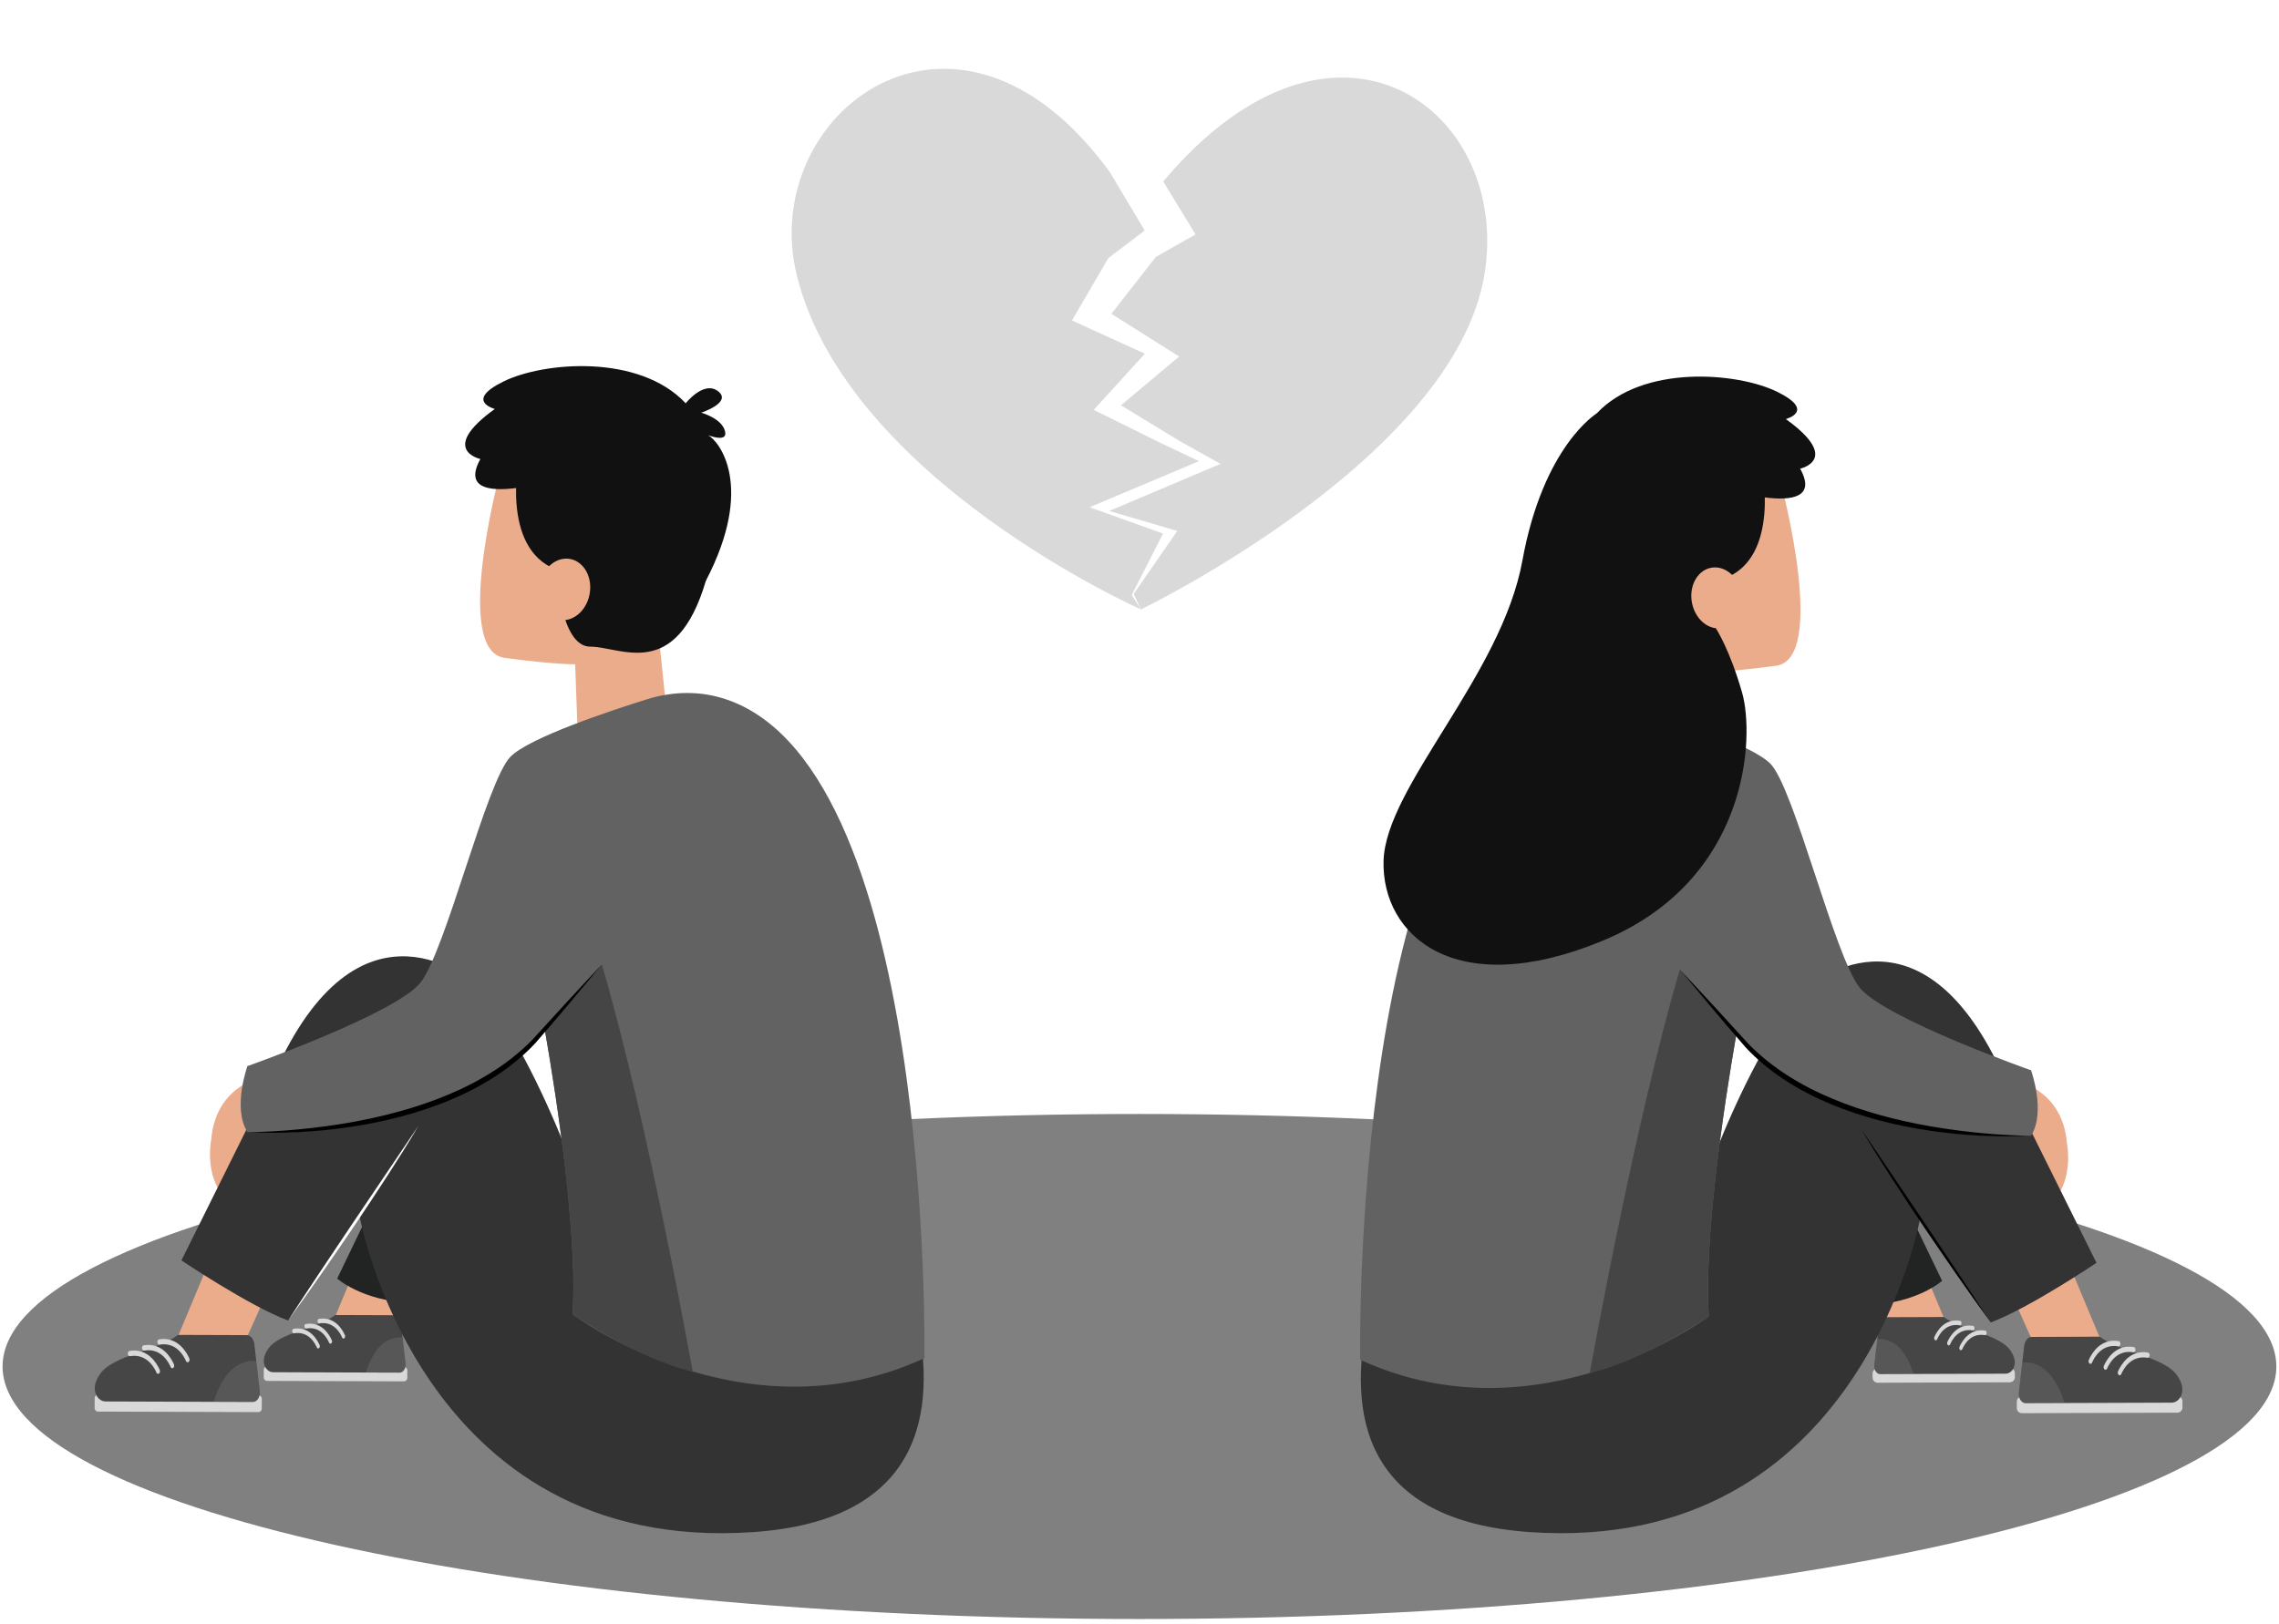 <svg width="341" height="243" viewBox="0 0 341 243" fill="none" xmlns="http://www.w3.org/2000/svg">
<path d="M170.494 242.317C264.442 242.317 340.602 225.396 340.602 204.524C340.602 183.651 264.442 166.73 170.494 166.73C76.546 166.73 0.387 183.651 0.387 204.524C0.387 225.396 76.546 242.317 170.494 242.317Z" fill="#808080"/>
<path d="M301.381 169.582L315.339 202.977L311.964 209.057L305.895 204.665L294.391 179.008L301.381 169.582Z" fill="#EBAC8C"/>
<path d="M325.792 211.436L302.541 211.513C302.118 211.515 301.774 211.173 301.773 210.751L301.77 209.787C301.768 209.365 302.11 209.021 302.533 209.019L325.784 208.941C326.206 208.94 326.55 209.281 326.552 209.705L326.555 210.668C326.556 211.09 326.215 211.434 325.792 211.436Z" fill="#D9D9D9"/>
<path d="M302.873 201.442L302.075 208.381C301.977 209.236 302.458 210.012 303.087 210.01L324.925 209.937C325.492 209.935 326.051 209.579 326.347 208.912C326.651 208.229 326.708 207.201 325.726 205.822C323.761 203.064 317.335 202.411 314.185 200.062L304.013 200.097C303.445 200.099 302.962 200.668 302.873 201.442Z" fill="#464646"/>
<path d="M312.669 204.096C312.511 204 312.452 203.734 312.543 203.531C312.968 202.579 314.301 200.261 317.03 200.727C317.187 200.754 317.295 200.963 317.269 201.179L317.268 201.186C317.242 201.395 317.101 201.532 316.948 201.507C314.503 201.098 313.37 203.141 313.026 203.939C312.953 204.109 312.8 204.176 312.669 204.096Z" fill="#D9D9D9"/>
<path d="M314.923 204.983C314.764 204.886 314.706 204.621 314.797 204.418C315.222 203.466 316.555 201.148 319.283 201.614C319.441 201.641 319.548 201.85 319.523 202.066L319.522 202.072C319.496 202.282 319.355 202.419 319.202 202.394C316.757 201.985 315.624 204.028 315.28 204.826C315.207 204.996 315.054 205.063 314.923 204.983Z" fill="#D9D9D9"/>
<path d="M317.044 205.807C316.886 205.711 316.827 205.445 316.918 205.242C317.344 204.29 318.676 201.972 321.405 202.438C321.562 202.465 321.67 202.674 321.644 202.89L321.642 202.897C321.617 203.106 321.476 203.244 321.323 203.218C318.878 202.809 317.746 204.852 317.401 205.65C317.328 205.82 317.175 205.887 317.044 205.807Z" fill="#D9D9D9"/>
<path opacity="0.3" d="M308.915 209.99C307.176 204.392 304.208 203.783 302.589 203.918L302.075 208.381C301.977 209.236 302.458 210.012 303.086 210.01L308.915 209.99Z" fill="#808080"/>
<path d="M279.861 170.934L291.851 199.621L288.952 204.844L283.739 201.072L273.855 179.031L279.861 170.934Z" fill="#EBAC8C"/>
<path d="M300.716 206.889L280.958 206.955C280.535 206.956 280.191 206.615 280.19 206.192L280.188 205.581C280.186 205.157 280.528 204.814 280.951 204.812L300.708 204.746C301.131 204.745 301.475 205.087 301.477 205.509L301.479 206.121C301.48 206.543 301.139 206.887 300.716 206.889Z" fill="#D9D9D9"/>
<path d="M281.138 198.302L280.452 204.263C280.368 204.997 280.781 205.663 281.321 205.662L300.081 205.599C300.568 205.597 301.049 205.292 301.303 204.719C301.563 204.131 301.613 203.249 300.769 202.064C299.082 199.696 293.561 199.135 290.855 197.117L282.117 197.146C281.629 197.148 281.214 197.637 281.138 198.302Z" fill="#464646"/>
<path d="M289.544 200.581C289.407 200.498 289.357 200.27 289.435 200.096C289.801 199.279 290.945 197.287 293.289 197.687C293.425 197.71 293.517 197.89 293.495 198.076L293.494 198.082C293.473 198.261 293.351 198.379 293.22 198.357C291.119 198.006 290.146 199.761 289.85 200.446C289.787 200.593 289.657 200.65 289.544 200.581Z" fill="#D9D9D9"/>
<path d="M291.485 201.341C291.349 201.258 291.299 201.03 291.377 200.856C291.742 200.038 292.887 198.046 295.231 198.447C295.366 198.47 295.459 198.65 295.436 198.835L295.436 198.841C295.414 199.02 295.292 199.139 295.161 199.117C293.061 198.765 292.088 200.52 291.792 201.206C291.729 201.352 291.598 201.41 291.485 201.341Z" fill="#D9D9D9"/>
<path d="M293.305 202.054C293.169 201.971 293.119 201.743 293.197 201.568C293.563 200.751 294.707 198.759 297.051 199.16C297.187 199.183 297.279 199.363 297.257 199.548L297.256 199.554C297.234 199.733 297.113 199.852 296.981 199.83C294.881 199.478 293.908 201.233 293.612 201.918C293.549 202.065 293.418 202.123 293.305 202.054Z" fill="#D9D9D9"/>
<path opacity="0.3" d="M286.328 205.646C284.834 200.837 282.284 200.314 280.893 200.43L280.452 204.264C280.368 204.998 280.781 205.664 281.321 205.662L286.328 205.646Z" fill="#808080"/>
<path d="M286.639 183.486L290.594 191.705C290.594 191.705 286.827 195.033 279.796 195.284C272.765 195.535 278.54 187.688 278.54 187.688L286.639 183.486Z" fill="#222323"/>
<path d="M303.425 162.45C303.425 162.45 308.698 164.145 309.263 171.066C309.263 171.066 310.082 174.87 308.33 178.218C308.33 178.218 300.458 174.739 300.411 174.221C300.364 173.703 302.153 160.943 302.153 160.943L303.425 162.45Z" fill="#EBAC8C"/>
<path d="M270.372 147.855C270.372 147.855 286.758 133.259 299.376 160.191L313.69 189.007C313.69 189.007 303.708 195.743 297.869 197.931L287.323 182.226C287.323 182.226 278.471 232.701 228.938 229.311C179.405 225.92 217.826 166.406 217.826 166.406L240.238 183.169L251.35 187.5C251.35 187.5 259.637 159.626 270.372 147.855Z" fill="#333333"/>
<path d="M266.538 72.55C266.538 72.55 273.475 98.604 265.753 99.64C258.032 100.675 255.301 100.581 255.301 100.581L254.83 113.67L241.552 109.527L242.87 96.626L240.422 77.227L244.283 68.752L266.538 72.55Z" fill="#EBAC8C"/>
<path d="M267.211 62.721C267.211 62.721 271.797 61.514 265.878 58.622C259.958 55.729 245.809 54.515 238.906 61.88C238.906 61.88 228.596 74.169 235.912 88.197C237.014 87.549 240.808 74.531 240.808 74.531C240.808 74.531 258.732 79.517 255.176 72.321C255.176 72.321 274.074 78.716 269.353 70.143C269.353 70.143 275.643 68.793 267.211 62.721Z" fill="#111111"/>
<path d="M263.593 69.726C263.593 69.726 266.481 83.412 258.069 86.551C258.069 86.551 257.594 97.977 253.06 97.977C248.526 97.977 240.383 103.276 235.917 88.196C231.45 73.116 245.262 67.592 245.262 67.592L254.927 64.578L263.593 69.726Z" fill="#111111"/>
<path d="M260.629 89.114C260.943 91.627 259.514 93.832 257.436 94.038C255.359 94.245 253.42 92.375 253.106 89.862C252.791 87.348 254.22 85.144 256.298 84.938C258.375 84.731 260.314 86.601 260.629 89.114Z" fill="#EBAC8C"/>
<path d="M234.319 105.384C237.718 104.531 241.294 104.733 244.639 105.777C249.969 107.442 262.138 111.466 264.912 114.322C268.49 118.006 274.517 143.243 278.284 147.857C282.051 152.471 303.898 160.193 303.898 160.193C303.898 160.193 306.158 166.408 303.898 169.986C303.898 169.986 275.647 172.247 259.827 154.731C259.827 154.731 254.741 182.249 255.683 197.023C255.683 197.023 230.446 215.941 203.514 203.511C203.514 203.511 202.046 113.486 234.319 105.384Z" fill="#626262"/>
<path d="M259.823 154.728C259.823 154.728 254.676 183.063 255.68 197.021C255.68 197.021 245.712 203.771 237.875 205.491C237.875 205.491 244.505 168.414 251.348 145.123C251.348 145.123 257.974 153.147 259.823 154.728Z" fill="#454545"/>
<path d="M303.901 169.984C301.362 169.96 298.828 169.819 296.306 169.571C293.784 169.331 291.273 168.998 288.781 168.567C286.291 168.125 283.818 167.593 281.387 166.913C278.955 166.241 276.558 165.444 274.237 164.467C271.911 163.506 269.66 162.361 267.543 161.009C265.419 159.668 263.443 158.096 261.68 156.31L256.552 150.699C254.819 148.841 253.107 146.964 251.355 145.123C254.601 149.044 257.844 152.908 261.202 156.768C262.95 158.651 264.966 160.275 267.108 161.684C269.259 163.086 271.551 164.258 273.911 165.248C278.645 167.208 283.636 168.463 288.675 169.217C293.717 169.959 298.826 170.263 303.901 169.984Z" fill="black"/>
<path d="M297.863 197.932L295.488 194.292L293.086 190.671L288.252 183.449L278.527 169.045C279.993 171.546 281.548 173.992 283.115 176.429C284.683 178.866 286.296 181.274 287.901 183.686C289.534 186.08 291.157 188.48 292.818 190.854C294.478 193.229 296.148 195.597 297.863 197.932Z" fill="black"/>
<path d="M238.912 61.879C238.912 61.879 230.919 66.702 227.789 83.917C224.659 101.131 207.302 117.777 207.017 128.874C206.732 139.972 217.687 149.931 239.74 140.825C261.792 131.72 262.54 110.237 260.672 103.692C258.804 97.148 256.748 94.053 256.748 94.053C256.748 94.053 251.141 97.646 248.855 94.053C246.569 90.461 249.552 78.368 249.552 78.368C249.552 78.368 252.297 70.94 251.354 69.959C250.41 68.978 238.912 61.879 238.912 61.879Z" fill="#111111"/>
<path d="M39.577 169.039L25.492 202.736L28.898 208.872L35.022 204.441L46.631 178.55L39.577 169.039Z" fill="#EBAC8C"/>
<path d="M14.67 211.271L38.654 211.351C38.936 211.352 39.166 211.124 39.167 210.841L39.172 209.347C39.173 209.065 38.945 208.835 38.662 208.834L14.678 208.754C14.396 208.753 14.166 208.981 14.165 209.264L14.16 210.758C14.159 211.04 14.388 211.27 14.67 211.271Z" fill="#D9D9D9"/>
<path d="M38.06 201.187L38.865 208.189C38.964 209.052 38.479 209.834 37.845 209.832L15.809 209.758C15.236 209.756 14.672 209.397 14.373 208.724C14.067 208.035 14.009 206.997 15 205.606C16.982 202.824 23.467 202.165 26.645 199.795L36.91 199.829C37.483 199.832 37.97 200.406 38.06 201.187Z" fill="#464646"/>
<path d="M28.192 203.865C28.352 203.768 28.411 203.5 28.32 203.295C27.89 202.335 26.545 199.996 23.792 200.466C23.633 200.493 23.524 200.704 23.551 200.922L23.552 200.929C23.577 201.14 23.72 201.278 23.874 201.253C26.341 200.84 27.484 202.902 27.832 203.707C27.905 203.879 28.06 203.946 28.192 203.865Z" fill="#D9D9D9"/>
<path d="M25.895 204.756C26.055 204.658 26.114 204.391 26.022 204.186C25.593 203.226 24.248 200.887 21.495 201.357C21.336 201.384 21.227 201.595 21.254 201.813L21.255 201.82C21.28 202.031 21.423 202.169 21.577 202.143C24.044 201.731 25.187 203.792 25.535 204.598C25.608 204.769 25.763 204.837 25.895 204.756Z" fill="#D9D9D9"/>
<path d="M23.77 205.592C23.93 205.495 23.989 205.226 23.898 205.022C23.468 204.062 22.124 201.723 19.37 202.193C19.211 202.22 19.103 202.431 19.129 202.649L19.13 202.656C19.155 202.867 19.298 203.005 19.452 202.979C21.919 202.567 23.062 204.628 23.41 205.433C23.484 205.605 23.638 205.673 23.77 205.592Z" fill="#D9D9D9"/>
<path opacity="0.3" d="M31.957 209.811C33.712 204.163 36.707 203.548 38.341 203.684L38.859 208.188C38.958 209.051 38.473 209.833 37.839 209.83L31.957 209.811Z" fill="#808080"/>
<path d="M61.283 170.404L49.184 199.352L52.109 204.622L57.37 200.816L67.343 178.575L61.283 170.404Z" fill="#EBAC8C"/>
<path d="M39.97 206.68L60.43 206.748C60.712 206.749 60.942 206.521 60.943 206.238L60.947 205.099C60.948 204.817 60.719 204.587 60.437 204.586L39.977 204.518C39.695 204.517 39.465 204.745 39.465 205.027L39.461 206.167C39.46 206.449 39.688 206.679 39.97 206.68Z" fill="#D9D9D9"/>
<path d="M59.987 198.016L60.678 204.031C60.764 204.773 60.347 205.445 59.802 205.443L40.872 205.38C40.38 205.378 39.895 205.069 39.639 204.491C39.375 203.899 39.326 203.008 40.177 201.812C41.88 199.422 47.45 198.856 50.181 196.82L58.999 196.85C59.492 196.852 59.909 197.345 59.987 198.016Z" fill="#464646"/>
<path d="M51.498 200.317C51.636 200.233 51.686 200.003 51.608 199.827C51.239 199.002 50.083 196.993 47.718 197.397C47.582 197.42 47.489 197.601 47.511 197.789L47.512 197.794C47.534 197.976 47.657 198.095 47.789 198.072C49.909 197.718 50.89 199.489 51.189 200.181C51.252 200.328 51.384 200.387 51.498 200.317Z" fill="#D9D9D9"/>
<path d="M49.541 201.083C49.678 200.999 49.73 200.769 49.651 200.593C49.282 199.768 48.127 197.758 45.762 198.163C45.625 198.186 45.532 198.367 45.554 198.554L45.555 198.56C45.577 198.741 45.7 198.86 45.832 198.838C47.951 198.484 48.934 200.255 49.232 200.946C49.296 201.094 49.428 201.152 49.541 201.083Z" fill="#D9D9D9"/>
<path d="M47.709 201.799C47.846 201.716 47.897 201.486 47.819 201.31C47.449 200.485 46.294 198.475 43.929 198.879C43.793 198.903 43.7 199.084 43.722 199.271L43.723 199.277C43.745 199.458 43.867 199.577 43.999 199.555C46.119 199.201 47.101 200.972 47.399 201.663C47.463 201.811 47.595 201.869 47.709 201.799Z" fill="#D9D9D9"/>
<path opacity="0.3" d="M54.75 205.426C56.258 200.573 58.83 200.045 60.234 200.162L60.679 204.031C60.764 204.772 60.347 205.445 59.802 205.443L54.75 205.426Z" fill="#808080"/>
<path d="M54.444 183.07L50.453 191.364C50.453 191.364 54.254 194.722 61.349 194.974C68.444 195.228 62.616 187.309 62.616 187.309L54.444 183.07Z" fill="#222323"/>
<path d="M37.502 161.845C37.502 161.845 32.181 163.555 31.611 170.539C31.611 170.539 30.785 174.377 32.552 177.756C32.552 177.756 40.495 174.245 40.543 173.722C40.59 173.2 38.785 160.324 38.785 160.324L37.502 161.845Z" fill="#EBAC8C"/>
<path d="M70.859 147.115C70.859 147.115 54.325 132.387 41.592 159.563L27.148 188.64C27.148 188.64 37.221 195.438 43.112 197.646L53.755 181.799C53.755 181.799 62.687 232.731 112.669 229.31C162.65 225.89 123.881 165.835 123.881 165.835L101.266 182.749L90.053 187.12C90.053 187.12 81.691 158.994 70.859 147.115Z" fill="#333333"/>
<path d="M74.721 71.129C74.721 71.129 67.721 97.419 75.513 98.464C83.305 99.509 86.06 99.415 86.06 99.415L86.536 112.623L99.933 108.441L98.603 95.423L101.074 75.849L97.178 67.297L74.721 71.129Z" fill="#EBAC8C"/>
<path d="M74.038 61.21C74.038 61.21 69.41 59.992 75.383 57.074C81.357 54.155 95.634 52.93 102.6 60.361C102.6 60.361 105.312 56.892 107.452 58.563C109.592 60.233 104.917 61.771 104.917 61.771C104.917 61.771 108.002 62.583 108.485 64.555C108.842 66.013 106.956 65.503 105.948 65.138C107.598 65.997 113.003 72.762 105.62 86.917C104.509 86.263 100.68 73.127 100.68 73.127C100.68 73.127 82.593 78.159 86.182 70.897C86.182 70.897 67.113 77.35 71.877 68.7C71.877 68.7 65.53 67.337 74.038 61.21Z" fill="#111111"/>
<path d="M77.694 68.279C77.694 68.279 74.78 82.088 83.269 85.256C83.269 85.256 83.747 96.785 88.323 96.785C92.897 96.785 101.115 102.132 105.622 86.916C110.128 71.699 96.192 66.125 96.192 66.125L86.439 63.084L77.694 68.279Z" fill="#111111"/>
<path d="M80.68 87.842C80.363 90.378 81.805 92.602 83.901 92.811C85.998 93.019 87.954 91.132 88.271 88.596C88.589 86.06 87.147 83.836 85.05 83.627C82.954 83.419 80.998 85.306 80.68 87.842Z" fill="#EBAC8C"/>
<path d="M107.234 104.258C103.805 103.397 100.197 103.601 96.821 104.655C91.443 106.335 79.164 110.395 76.365 113.277C72.754 116.994 66.672 142.46 62.871 147.116C59.071 151.772 37.025 159.564 37.025 159.564C37.025 159.564 34.745 165.835 37.025 169.446C37.025 169.446 65.532 171.727 81.496 154.052C81.496 154.052 86.627 181.82 85.677 196.728C85.677 196.728 111.143 215.817 138.319 203.274C138.319 203.274 139.8 112.434 107.234 104.258Z" fill="#626262"/>
<path d="M81.5 154.054C81.5 154.054 86.695 182.645 85.681 196.729C85.681 196.729 95.74 203.541 103.648 205.277C103.648 205.277 96.957 167.864 90.052 144.361C90.052 144.361 83.366 152.458 81.5 154.054Z" fill="#454545"/>
<path d="M37.027 169.447C39.59 169.424 42.147 169.281 44.692 169.031C47.237 168.788 49.771 168.453 52.285 168.018C54.797 167.572 57.292 167.035 59.746 166.349C62.2 165.671 64.618 164.866 66.961 163.881C69.308 162.91 71.579 161.755 73.716 160.392C75.859 159.038 77.852 157.452 79.632 155.65L84.805 149.988C86.555 148.113 88.282 146.218 90.049 144.361C86.775 148.318 83.503 152.216 80.114 156.112C78.35 158.012 76.316 159.65 74.154 161.072C71.984 162.487 69.672 163.67 67.29 164.669C62.513 166.646 57.477 167.913 52.392 168.674C47.303 169.422 42.149 169.729 37.027 169.447Z" fill="black"/>
<path d="M43.105 197.644L45.502 193.971L47.926 190.317L52.804 183.03L62.617 168.494C61.138 171.018 59.569 173.486 57.987 175.946C56.405 178.405 54.778 180.834 53.158 183.268C51.51 185.683 49.872 188.105 48.196 190.501C46.522 192.898 44.837 195.287 43.105 197.644Z" fill="white"/>
<path d="M174.017 79.859L163.034 75.916L179.4 69.021L173.477 66.21L163.651 61.343L171.302 52.935L160.395 47.964L165.834 38.635L171.275 34.498L166.107 25.835C143.057 -5.973 113.104 17.064 119.272 41.411C126.982 71.842 170.724 91.21 170.724 91.21L169.334 89.053L174.017 79.859Z" fill="#D9D9D9"/>
<path d="M222.072 41.319C226.358 16.604 199.883 -3.554 174.048 27.162L178.888 35.087L172.94 38.455L166.297 46.967L176.436 53.36L167.724 60.663L176.548 66.034L182.62 69.427L165.969 76.478L176.154 79.471L169.631 88.886L170.718 91.209C170.718 91.209 217.317 68.732 222.072 41.319Z" fill="#D9D9D9"/>
<path d="M295.361 22.239C295.865 13.912 295.958 10.978 300.486 9.951C296.652 8.946 295.453 8.751 294.921 1.164C294.274 9.125 293.336 9.274 289.823 10.14C293.94 11.004 294.703 14.198 295.361 22.239Z" fill="white"/>
<path d="M15.072 127.858C15.576 119.531 15.669 116.597 20.197 115.57C16.363 114.564 15.164 114.369 14.632 106.783C13.984 114.744 13.047 114.893 9.534 115.76C13.651 116.623 14.414 119.817 15.072 127.858Z" fill="white"/>
<path d="M14.92 36.993C15.226 31.441 15.282 29.484 18.032 28.8C15.704 28.13 14.976 28 14.652 22.942C14.259 28.249 13.69 28.349 11.558 28.927C14.058 29.503 14.52 31.632 14.92 36.993Z" fill="white"/>
<path d="M337.877 113.723C338.183 108.172 338.239 106.215 340.989 105.531C338.661 104.86 337.933 104.73 337.609 99.673C337.217 104.98 336.647 105.08 334.515 105.658C337.015 106.233 337.477 108.362 337.877 113.723Z" fill="white"/>
<path d="M167.256 127.938C167.562 122.386 167.618 120.43 170.368 119.745C168.04 119.075 167.311 118.945 166.988 113.888C166.595 119.195 166.026 119.295 163.894 119.873C166.394 120.448 166.856 122.577 167.256 127.938Z" fill="white"/>
</svg>
